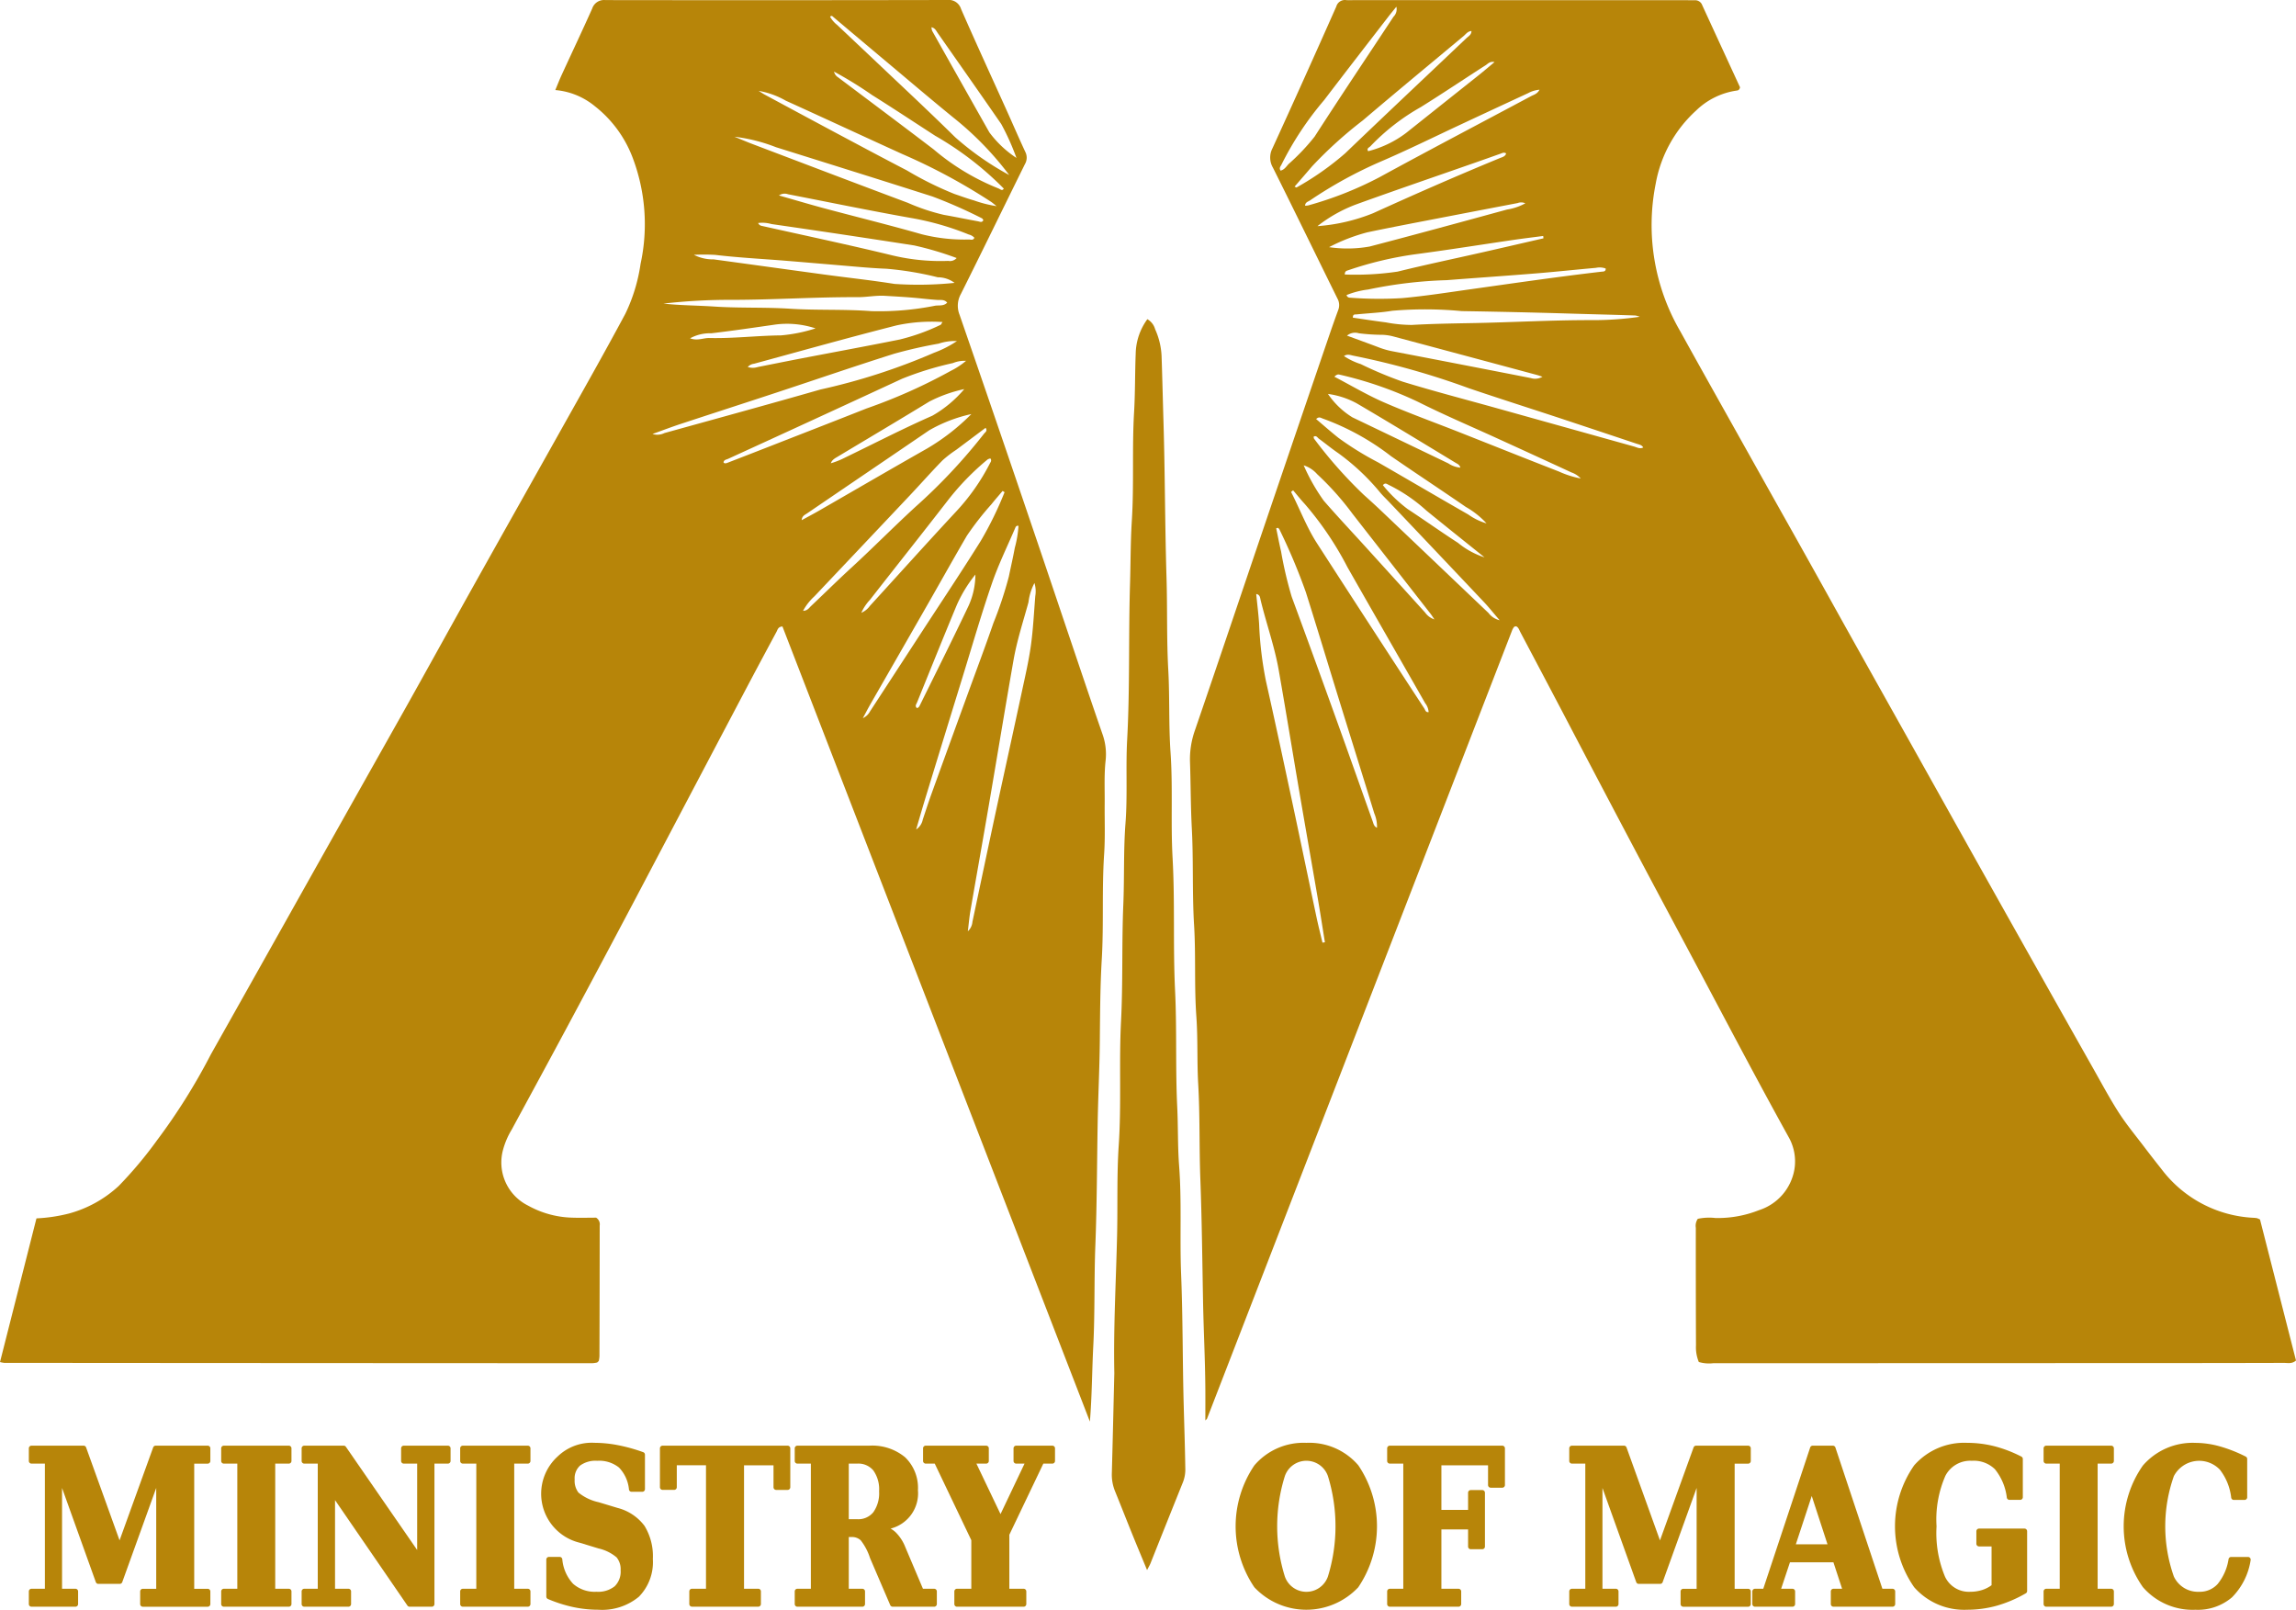 <svg xmlns="http://www.w3.org/2000/svg" width="81.996" height="57.487" viewBox="0 0 81.996 57.487"><title>MoM_1</title><g id="Layer_2" data-name="Layer 2"><g id="Layer_29" data-name="Layer 29"><path d="M43.046,50.727c0-.408.002-.757,0-1.107-.006-1.049-.062-2.096-.082-3.145-.027-1.462-.042-2.924-.097-4.385-.042-1.127-.011-2.255-.076-3.379-.046-.803-.009-1.607-.066-2.407-.078-1.087-.015-2.177-.081-3.262-.07-1.152-.02-2.306-.081-3.457-.042-.79-.038-1.579-.065-2.368a3.103,3.103,0,0,1,.177-1.139c.833-2.427,1.649-4.859,2.474-7.288q1.162-3.423,2.332-6.844.151-.441.312-.879a.48.48,0,0,0-.031-.408c-.769-1.557-1.527-3.119-2.303-4.673A.713.713,0,0,1,45.441,5.3Q46.597,2.773,47.723.232a.318.318,0,0,1,.354-.228c.09.008.181.001.272.001L60.21.007c.104,0,.207.005.311.002a.268.268,0,0,1,.271.179c.454.987.909,1.974,1.349,2.93-.024.107-.079.112-.129.118a2.608,2.608,0,0,0-1.44.712,4.634,4.634,0,0,0-1.442,2.608,7.541,7.541,0,0,0,.883,5.286c.714,1.293,1.439,2.58,2.16,3.869q.978,1.747,1.959,3.492.864,1.544,1.722,3.089,1.147,2.053,2.297,4.104,1.215,2.171,2.429,4.342,1.102,1.966,2.208,3.931.981,1.745,1.966,3.488c.3.53.587,1.069.916,1.581.273.423.597.813.902,1.215.203.268.411.534.62.798A4.383,4.383,0,0,0,80.487,43.49a.784.784,0,0,1,.116.013.742.742,0,0,1,.108.048l1.285,5.035c-.146.128-.295.084-.431.085q-2.508.007-5.017.006-7.681.004-15.361.005a1.289,1.289,0,0,1-.518-.043,1.368,1.368,0,0,1-.101-.592q-.008-2.1-.006-4.2a.437.437,0,0,1,.071-.321,1.951,1.951,0,0,1,.63-.029,4.003,4.003,0,0,0,1.558-.281,1.857,1.857,0,0,0,1.262-1.455,1.759,1.759,0,0,0-.211-1.163c-1.073-1.939-2.105-3.899-3.144-5.856-.772-1.453-1.551-2.903-2.32-4.358q-1.326-2.508-2.641-5.022-.733-1.393-1.47-2.785c-.041-.078-.066-.171-.149-.21a.253.253,0,0,0-.048.006.065.065,0,0,0-.032.02.528.528,0,0,0-.059.099q-5.45,14.082-10.9,28.164C43.107,50.669,43.094,50.677,43.046,50.727Zm4.184-17.064.086-.013c-.084-.52-.164-1.041-.253-1.56-.219-1.276-.445-2.55-.662-3.826-.246-1.441-.48-2.885-.733-4.325-.15-.856-.447-1.676-.65-2.519-.018-.075-.018-.184-.155-.207.036.368.082.725.104,1.083a12.869,12.869,0,0,0,.246,2.039c.313,1.389.61,2.782.908,4.175.303,1.418.597,2.837.897,4.255C47.082,33.066,47.158,33.364,47.229,33.664ZM45.637,18.85l-.061.015c.058.275.109.552.174.826a13.999,13.999,0,0,0,.38,1.621q.819,2.221,1.619,4.449c.43,1.193.851,2.388,1.277,3.582.027.075.038.166.15.217a1.214,1.214,0,0,0-.097-.514c-.414-1.348-.836-2.693-1.253-4.04-.398-1.285-.785-2.573-1.19-3.856a21.423,21.423,0,0,0-.947-2.25C45.681,18.88,45.655,18.866,45.637,18.85Zm13.047-2.871c-.054-.093-.15-.104-.233-.132q-1.343-.449-2.687-.895c-1.105-.365-2.214-.717-3.316-1.091a27.975,27.975,0,0,0-4.102-1.156c-.11-.019-.218-.078-.35.01a2.363,2.363,0,0,0,.599.287,14.002,14.002,0,0,0,1.501.629c1.124.345,2.264.64,3.397.957q2.428.678,4.856,1.356C58.456,15.973,58.562,16.044,58.684,15.979Zm-.125-4.666a.826.826,0,0,0-.153-.046c-.749-.027-1.499-.043-2.249-.066Q54.18,11.141,52.2,11.11a13.733,13.733,0,0,0-2.478-.012c-.42.07-.848.086-1.272.129-.056.006-.141-.018-.135.117.391.057.785.119,1.18.169a5.047,5.047,0,0,0,.924.091c.723-.041,1.448-.053,2.17-.066,1.41-.026,2.818-.108,4.229-.106A11.582,11.582,0,0,0,58.559,11.313Zm-10.905,2.14c.61.319,1.176.657,1.776.918.877.381,1.778.706,2.668,1.057,1.191.47,2.379.946,3.572,1.41a3.494,3.494,0,0,0,.783.25.804.804,0,0,0-.329-.215q-1.302-.602-2.607-1.197c-.952-.436-1.918-.845-2.853-1.314a13.493,13.493,0,0,0-2.811-.98C47.802,13.368,47.75,13.357,47.654,13.453Zm.435-2.917a.12.12,0,0,0,.125.095,13.612,13.612,0,0,0,1.863.015c.823-.075,1.641-.204,2.461-.319,1.549-.217,3.097-.444,4.651-.624.066-.008.161.004.154-.114a.617.617,0,0,0-.346-.024c-.708.063-1.415.139-2.123.197-1.07.087-2.141.16-3.211.243a15.795,15.795,0,0,0-2.807.335A3.006,3.006,0,0,0,48.089,10.537Zm6.89-7.332a1.042,1.042,0,0,0-.407.123q-1.197.554-2.392,1.113c-.961.448-1.913.92-2.887,1.337a15.513,15.513,0,0,0-2.511,1.381c-.067.045-.171.064-.174.188a.624.624,0,0,0,.113-.011A12.699,12.699,0,0,0,49.274,6.324c1.793-.98,3.604-1.928,5.406-2.891C54.78,3.38,54.902,3.355,54.979,3.204ZM46.18,17.51l-.073.058c.314.608.553,1.255.925,1.832q1.906,2.955,3.831,5.897c.037.057.05.149.157.133a.58.58,0,0,0-.124-.32c-.924-1.62-1.854-3.236-2.776-4.857a11.573,11.573,0,0,0-1.516-2.247C46.456,17.847,46.321,17.675,46.18,17.51Zm7.376,4.64c-.221-.257-.381-.459-.557-.646q-1.694-1.793-3.393-3.58c-.098-.103-.202-.202-.295-.309A8.085,8.085,0,0,0,47.789,16.18c-.235-.16-.455-.343-.685-.511-.055-.04-.096-.133-.192-.073.006.026.004.055.018.072a15.963,15.963,0,0,0,1.774,2.003c.222.199.442.399.657.604q1.899,1.807,3.797,3.615A.705.705,0,0,0,53.555,22.15ZM52.55,1.108c-.136.008-.201.113-.284.182-1.201,1.002-2.407,1.998-3.599,3.012A14.983,14.983,0,0,0,46.858,5.94c-.204.24-.412.478-.626.725.05.022.066.034.071.03A10.234,10.234,0,0,0,48.041,5.474c1.437-1.378,2.887-2.742,4.331-4.113C52.441,1.295,52.546,1.249,52.55,1.108ZM53.088,18.69a3.079,3.079,0,0,0-.742-.588c-.884-.609-1.782-1.199-2.666-1.809A8.963,8.963,0,0,0,47.246,14.95c-.069-.021-.134-.088-.244.015.267.226.524.454.793.668a11.007,11.007,0,0,0,1.417.877c1.077.618,2.147,1.249,3.226,1.865A2.115,2.115,0,0,0,53.088,18.69ZM47.465,8.826a4.482,4.482,0,0,0,1.448-.022c1.639-.428,3.273-.874,4.907-1.321a1.984,1.984,0,0,0,.653-.222.348.348,0,0,0-.274-.009q-1.371.262-2.741.526c-.875.17-1.752.334-2.624.518A6.497,6.497,0,0,0,47.465,8.826Zm7.619,4.628c-.073-.024-.145-.05-.219-.07q-2.55-.686-5.102-1.368a1.76,1.76,0,0,0-.382-.059,7.086,7.086,0,0,1-.852-.055.451.451,0,0,0-.424.084c.389.143.739.27,1.088.401a2.91,2.91,0,0,0,.481.147q2.498.478,4.993.967A.517.517,0,0,0,55.084,13.455ZM49.868.24c-.103.128-.208.254-.308.384-.759.983-1.52,1.965-2.273,2.953A11.351,11.351,0,0,0,45.77,5.868c-.028.065-.103.124-.038.225.133-.029.204-.145.286-.234a7.497,7.497,0,0,0,.931-.981c.924-1.436,1.877-2.855,2.817-4.281A.378.378,0,0,0,49.868.24ZM47.049,8.076a6.596,6.596,0,0,0,1.991-.463c1.496-.681,3.001-1.34,4.521-1.966.085-.035.196-.054.227-.169-.08-.049-.138-.012-.196.009-.293.103-.585.208-.878.31-1.429.5-2.862.989-4.286,1.504A5.183,5.183,0,0,0,47.049,8.076Zm8.072.435-.009-.084c-.341.045-.683.086-1.024.135-1.176.172-2.35.36-3.528.516a12.761,12.761,0,0,0-2.409.572c-.053.018-.127.028-.125.153a10.28,10.28,0,0,0,1.885-.103c1.004-.248,2.017-.459,3.026-.688C53.665,8.847,54.393,8.678,55.121,8.511ZM51.227,22.119c-.074-.107-.1-.151-.131-.191q-1.397-1.789-2.793-3.578A10.213,10.213,0,0,0,47.04,16.934a1.073,1.073,0,0,0-.482-.316,6.937,6.937,0,0,0,.716,1.262c.475.547.971,1.074,1.458,1.61q1.082,1.192,2.163,2.385A.646.646,0,0,0,51.227,22.119ZM52.154,16.7c-.028-.107-.108-.135-.169-.172-1.173-.71-2.342-1.426-3.524-2.119a2.97,2.97,0,0,0-1.036-.341,2.884,2.884,0,0,0,.871.835q1.714.822,3.427,1.645A.926.926,0,0,0,52.154,16.7Zm1.22-14.483c-.167-.035-.235.059-.315.111-.773.496-1.535,1.008-2.314,1.494A7.707,7.707,0,0,0,48.944,5.22c-.043.049-.15.075-.083.179a3.799,3.799,0,0,0,1.352-.649q1.306-1.04,2.612-2.078C53.002,2.53,53.174,2.383,53.374,2.217Zm-.357,17.688c-.693-.557-1.389-1.111-2.078-1.673a5.759,5.759,0,0,0-1.337-.912c-.064-.027-.128-.101-.216.006a5,5,0,0,0,.882.851c.605.397,1.194.817,1.802,1.21A2.873,2.873,0,0,0,53.017,19.904Z" fill="#b78509"/><path d="M38.923,50.767l-10.98-28.395c-.157.01-.172.116-.212.191q-.498.924-.99,1.851-2.04,3.868-4.077,7.737Q21.465,34.419,20.252,36.68c-.654,1.222-1.317,2.44-1.977,3.659a2.811,2.811,0,0,0-.307.71,1.718,1.718,0,0,0,.884,2.001,3.418,3.418,0,0,0,1.519.432c.322.014.645.003.918.003a.279.279,0,0,1,.128.283q-.002,2.333-.009,4.666a1.018,1.018,0,0,1-.023.164.462.462,0,0,1-.046.049.088.088,0,0,1-.035.015,1.002,1.002,0,0,1-.153.02Q10.652,48.678.152,48.67A1.036,1.036,0,0,1,0,48.641L1.302,43.51a5.798,5.798,0,0,0,1.157-.172,4.249,4.249,0,0,0,1.783-.988,14.604,14.604,0,0,0,1.371-1.636,21.72,21.72,0,0,0,1.916-3.058Q9.33,34.457,11.126,31.253q1.676-2.981,3.353-5.962c.823-1.469,1.635-2.945,2.457-4.415,1.011-1.809,2.03-3.615,3.042-5.423.791-1.413,1.591-2.822,2.355-4.249a6.079,6.079,0,0,0,.543-1.778,6.693,6.693,0,0,0-.291-3.817,4.244,4.244,0,0,0-1.347-1.821,2.562,2.562,0,0,0-1.407-.572c.082-.195.15-.373.23-.545.362-.789.734-1.573,1.088-2.366a.444.444,0,0,1,.469-.302Q27.723.012,33.828,0a.458.458,0,0,1,.494.322c.53,1.21,1.083,2.411,1.626,3.615.224.496.439.996.669,1.489a.454.454,0,0,1-.015.437c-.764,1.545-1.516,3.095-2.287,4.637a.861.861,0,0,0-.049.734q1.334,3.856,2.645,7.721c.46,1.349.911,2.7,1.368,4.05.365,1.08.728,2.161,1.102,3.237a2.119,2.119,0,0,1,.1.949c-.052.501-.025,1.01-.03,1.515-.005.596.02,1.194-.019,1.788-.084,1.255-.011,2.513-.085,3.766-.058.984-.06,1.968-.07,2.95-.01.958-.059,1.914-.076,2.871-.026,1.463-.026,2.927-.083,4.389-.047,1.204-.013,2.409-.075,3.612C38.998,48.974,38.997,49.866,38.923,50.767Zm-4.359-17.51a.512.512,0,0,0,.164-.337c.271-1.277.539-2.554.813-3.83.313-1.453.634-2.904.946-4.358.119-.556.249-1.112.328-1.674.082-.588.11-1.183.158-1.775a1.021,1.021,0,0,0-.03-.463,1.955,1.955,0,0,0-.213.686c-.188.686-.411,1.364-.534,2.065-.301,1.718-.583,3.44-.878,5.16-.218,1.274-.446,2.546-.666,3.82C34.616,32.765,34.598,32.981,34.564,33.258Zm-1.846-3.635a.547.547,0,0,0,.236-.351c.102-.307.201-.615.311-.919q.647-1.79,1.299-3.579c.305-.84.621-1.676.912-2.52a13.717,13.717,0,0,0,.551-1.657c.071-.342.15-.683.213-1.027a3.989,3.989,0,0,0,.133-.789.087.087,0,0,0-.109.056c-.285.667-.607,1.321-.842,2.005-.375,1.089-.695,2.198-1.034,3.299q-.676,2.19-1.346,4.382C32.931,28.887,32.826,29.255,32.718,29.622ZM34.175,12.18a1.803,1.803,0,0,0-.653.092,16.273,16.273,0,0,0-1.59.361c-1.407.444-2.802.925-4.203,1.387-1.143.377-2.288.746-3.431,1.123-.316.104-.627.223-.995.355a.572.572,0,0,0,.426-.033C25.587,14.95,27.447,14.441,29.3,13.91a22.212,22.212,0,0,0,4.056-1.312A3.855,3.855,0,0,0,34.175,12.18Zm-10.48-1.338c.6.066,1.207.065,1.811.105.902.06,1.808.02,2.713.078.966.062,1.937.012,2.904.087a10.208,10.208,0,0,0,2.274-.195c.139-.021.306.021.43-.109-.103-.122-.228-.089-.337-.096-.194-.012-.386-.032-.579-.052-.436-.047-.875-.07-1.313-.096-.324-.019-.646.05-.966.048-1.501-.007-2.999.095-4.499.096A20.748,20.748,0,0,0,23.695,10.842ZM25.84,16.518c.047.046.097.025.145.007q.761-.294,1.521-.591c1.146-.448,2.293-.893,3.437-1.346a19.454,19.454,0,0,0,3.012-1.344,2.689,2.689,0,0,0,.545-.358,1.093,1.093,0,0,0-.469.08,11.434,11.434,0,0,0-1.816.56q-3.103,1.438-6.213,2.86C25.935,16.416,25.848,16.42,25.84,16.518Zm.39-11.635c.213.087.425.178.64.26,1.85.702,3.698,1.407,5.551,2.1a7.305,7.305,0,0,0,1.286.43c.407.071.812.156,1.219.23.065.012.15.06.192-.045-.018-.023-.029-.052-.049-.061a17.334,17.334,0,0,0-1.772-.781c-1.86-.594-3.724-1.176-5.587-1.76A6.013,6.013,0,0,0,26.23,4.883ZM24.781,9.1a1.489,1.489,0,0,0,.707.163c1.319.179,2.638.363,3.957.542.833.113,1.669.202,2.498.334a12.642,12.642,0,0,0,2.147-.037,1,1,0,0,0-.601-.2,11.564,11.564,0,0,0-1.834-.305c-.347-.013-.697-.04-1.045-.07-.824-.07-1.648-.141-2.473-.209-.863-.071-1.728-.113-2.589-.215A7.136,7.136,0,0,0,24.781,9.1Zm2.312-5.855c.076.047.15.098.228.14q1.177.635,2.357,1.267c.901.48,1.801.963,2.708,1.433a12.172,12.172,0,0,0,1.7.842c.233.078.463.165.699.231a4.351,4.351,0,0,0,.806.204c-.113-.089-.151-.123-.192-.151a21.047,21.047,0,0,0-3.172-1.708c-1.389-.632-2.772-1.276-4.161-1.906A2.973,2.973,0,0,0,27.093,3.245Zm8.783,14.333-.07-.046c-.132.157-.268.31-.395.471a10.507,10.507,0,0,0-.883,1.131c-.476.816-.936,1.641-1.406,2.462q-1.013,1.769-2.029,3.537c-.084.147-.162.297-.279.514a.549.549,0,0,0,.258-.244q.901-1.383,1.802-2.766c.72-1.107,1.455-2.205,2.154-3.325A12.641,12.641,0,0,0,35.875,17.579ZM28.679,21.814c.161-.005.215-.105.286-.172.479-.453.948-.917,1.434-1.363.781-.717,1.526-1.474,2.307-2.19a20.007,20.007,0,0,0,2.436-2.6c.041-.053.135-.097.056-.211q-.527.395-1.051.787a4.071,4.071,0,0,0-.49.378c-.397.407-.773.833-1.163,1.247q-1.704,1.806-3.411,3.608A1.968,1.968,0,0,0,28.679,21.814Zm7.363-15.563a11.322,11.322,0,0,0-1.991-2.049C33.32,3.607,32.6,2.996,31.878,2.389Q30.823,1.504,29.771.617C29.739.59,29.698.533,29.645.6a1.025,1.025,0,0,0,.252.291q.606.572,1.211,1.143c1.003.953,2.017,1.894,3.002,2.865A10.237,10.237,0,0,0,36.042,6.251ZM29.785,2.557a.324.324,0,0,0,.146.205c1.138.857,2.279,1.709,3.412,2.573A8.307,8.307,0,0,0,35.659,6.73c.06.02.129.107.189.005a11.416,11.416,0,0,0-2.454-1.889c-.75-.486-1.496-.979-2.253-1.454A14.467,14.467,0,0,0,29.785,2.557Zm4.38,6.658a11.41,11.41,0,0,0-1.518-.45q-2.546-.396-5.097-.764a1.183,1.183,0,0,0-.475-.037.176.176,0,0,0,.14.105c1.552.347,3.108.676,4.652,1.051a7.389,7.389,0,0,0,1.998.197A.319.319,0,0,0,34.165,9.215ZM27.819,6.98c.59.168,1.12.326,1.654.469,1.148.307,2.303.591,3.445.917a6.192,6.192,0,0,0,1.687.187c.064.001.155.038.192-.063a.395.395,0,0,0-.199-.115,9.981,9.981,0,0,0-2.081-.594c-1.462-.26-2.917-.561-4.374-.844A.356.356,0,0,0,27.819,6.98ZM33.66,11.5a5.962,5.962,0,0,0-1.632.118c-1.706.433-3.401.91-5.099,1.372a.351.351,0,0,0-.225.116.582.582,0,0,0,.362,0c.52-.103,1.04-.208,1.561-.308,1.169-.225,2.34-.439,3.506-.674a7.322,7.322,0,0,0,1.458-.524C33.61,11.591,33.619,11.56,33.66,11.5ZM34.69,14.787a5.279,5.279,0,0,0-1.505.579q-.754.513-1.509,1.027-1.429.971-2.857,1.943c-.076.052-.178.088-.189.24.223-.121.417-.223.607-.332,1.29-.742,2.575-1.491,3.869-2.225A7.71,7.71,0,0,0,34.69,14.787Zm.679,1.585a.307.307,0,0,0-.098.035,9.251,9.251,0,0,0-1.404,1.441c-.926,1.196-1.867,2.38-2.798,3.572a1.677,1.677,0,0,0-.309.463.714.714,0,0,0,.303-.242c1.029-1.126,2.048-2.261,3.087-3.378a7.534,7.534,0,0,0,1.198-1.707C35.375,16.504,35.427,16.448,35.369,16.372ZM36.3,5.64a8.665,8.665,0,0,0-.542-1.209c-.75-1.088-1.512-2.168-2.269-3.251-.055-.078-.093-.177-.224-.207a.5.5,0,0,0,.025.13q1.019,1.813,2.042,3.623A3.786,3.786,0,0,0,36.3,5.64Zm-1.862,8.255a5.006,5.006,0,0,0-1.249.445c-1.083.662-2.175,1.309-3.264,1.963-.1.06-.21.113-.254.241a2.851,2.851,0,0,0,.505-.201c1.038-.502,2.063-1.032,3.118-1.496A4.237,4.237,0,0,0,34.438,13.894Zm.396,6.623a4.848,4.848,0,0,0-.663,1.084c-.481,1.156-.948,2.319-1.419,3.479-.026.064-.089.134-.007.204.062-.008.086-.057.108-.102.582-1.181,1.173-2.358,1.737-3.548A2.723,2.723,0,0,0,34.834,20.518Zm-5.709-8.791a3.243,3.243,0,0,0-1.419-.139c-.767.11-1.533.224-2.303.314a1.477,1.477,0,0,0-.759.18c.262.099.475-.016.69-.011.854.02,1.703-.085,2.556-.094A5.489,5.489,0,0,0,29.125,11.727Z" fill="#b78509"/><path d="M40.965,56.07c-.196-.473-.365-.878-.53-1.284-.204-.504-.402-1.011-.607-1.515a1.563,1.563,0,0,1-.122-.643c.032-1.152.058-2.304.086-3.457.001-.052.004-.104.003-.155-.032-1.632.061-3.263.099-4.894.025-1.075-.013-2.152.059-3.224.099-1.476.006-2.954.082-4.428.071-1.386.023-2.773.081-4.157.041-.971.004-1.944.078-2.912.076-.998.006-1.995.06-2.991.1-1.851.046-3.705.102-5.556.023-.75.017-1.502.064-2.251.082-1.295.005-2.592.081-3.884.041-.699.03-1.398.058-2.096a2.15,2.15,0,0,1,.416-1.224.592.592,0,0,1,.277.357,2.602,2.602,0,0,1,.23.938c.028.802.046,1.605.07,2.407.055,1.839.051,3.68.107,5.518.034,1.101.002,2.203.063,3.301.054.984.013,1.97.081,2.951.087,1.256.003,2.513.073,3.768.088,1.579.012,3.162.089,4.74.067,1.386.01,2.772.077,4.156.034.699.014,1.4.067,2.095.098,1.294.019,2.59.072,3.884.063,1.552.05,3.105.092,4.657.02.75.046,1.5.057,2.251a1.249,1.249,0,0,1-.078.495q-.587,1.46-1.169,2.922C41.059,55.898,41.025,55.952,40.965,56.07Z" fill="#b78509"/><path d="M7.417,51.627H5.56a.095.095,0,0,0-.09.063L4.27,55.009,3.075,51.69a.095.095,0,0,0-.09-.063H1.125a.095.095,0,0,0-.095.095v.451a.095.095,0,0,0,.095.095h.478v4.469H1.125a.095.095,0,0,0-.095.095v.451a.095.095,0,0,0,.095.095H2.694a.095.095,0,0,0,.095-.095v-.451a.095.095,0,0,0-.095-.095H2.216V53.138L3.422,56.5a.096.096,0,0,0,.09.063H4.276a.096.096,0,0,0,.09-.063l1.213-3.364v3.602H5.101a.095.095,0,0,0-.095.095v.451a.095.095,0,0,0,.095.095H7.417a.095.095,0,0,0,.095-.095v-.451a.095.095,0,0,0-.095-.095H6.936v-4.469h.481a.095.095,0,0,0,.095-.095V51.722A.095.095,0,0,0,7.417,51.627Z" fill="#b78509"/><path d="M10.314,51.627h-2.32a.095.095,0,0,0-.095.095v.451a.095.095,0,0,0,.095.095h.481v4.469H7.994a.095.095,0,0,0-.095.095v.451a.095.095,0,0,0,.095.095h2.32a.095.095,0,0,0,.095-.095v-.451a.095.095,0,0,0-.095-.095H9.829v-4.469h.485a.095.095,0,0,0,.095-.095V51.722A.095.095,0,0,0,10.314,51.627Z" fill="#b78509"/><path d="M15.996,51.627H14.42a.095.095,0,0,0-.095.095v.451a.095.095,0,0,0,.095.095h.478v3.085l-2.545-3.685a.095.095,0,0,0-.078-.041h-1.408a.095.095,0,0,0-.095.095v.451a.095.095,0,0,0,.095.095h.481v4.469h-.481a.095.095,0,0,0-.095.095v.451a.095.095,0,0,0,.095.095h1.576a.095.095,0,0,0,.095-.095v-.451a.095.095,0,0,0-.095-.095h-.478V53.572L14.55,57.337a.095.095,0,0,0,.079.041h.791a.095.095,0,0,0,.095-.095V52.268h.481a.095.095,0,0,0,.095-.095V51.722A.095.095,0,0,0,15.996,51.627Z" fill="#b78509"/><path d="M18.849,51.627h-2.32a.095.095,0,0,0-.095.095v.451a.095.095,0,0,0,.095.095H17.01v4.469H16.529a.095.095,0,0,0-.095.095v.451a.095.095,0,0,0,.095.095h2.32a.095.095,0,0,0,.095-.095v-.451a.095.095,0,0,0-.095-.095h-.485v-4.469h.485a.095.095,0,0,0,.095-.095V51.722A.095.095,0,0,0,18.849,51.627Z" fill="#b78509"/><path d="M22.058,53.851l-.676-.204a1.715,1.715,0,0,1-.725-.346.694.694,0,0,1-.134-.465.61.61,0,0,1,.194-.499.938.938,0,0,1,.612-.17,1.129,1.129,0,0,1,.778.242,1.301,1.301,0,0,1,.355.784.095.095,0,0,0,.094.081h.382a.095.095,0,0,0,.095-.095V51.949a.095.095,0,0,0-.063-.09,6.134,6.134,0,0,0-.901-.25,4.491,4.491,0,0,0-.841-.084,1.749,1.749,0,0,0-1.314.489,1.799,1.799,0,0,0,.793,3.08l.673.205a1.507,1.507,0,0,1,.642.319.67.67,0,0,1,.142.458.726.726,0,0,1-.213.573.945.945,0,0,1-.647.195,1.17,1.17,0,0,1-.836-.283,1.472,1.472,0,0,1-.387-.88.096.096,0,0,0-.094-.082h-.382a.095.095,0,0,0-.095.095V57.015a.096.096,0,0,0,.058.088,5.011,5.011,0,0,0,.902.288,4.301,4.301,0,0,0,.895.095,2.059,2.059,0,0,0,1.45-.463,1.762,1.762,0,0,0,.5-1.349,2.07,2.07,0,0,0-.298-1.183A1.74,1.74,0,0,0,22.058,53.851Z" fill="#b78509"/><path d="M28.128,51.627H23.663a.095.095,0,0,0-.095.095v1.389a.095.095,0,0,0,.095.095h.412a.095.095,0,0,0,.095-.095v-.784h1.043v4.409h-.501a.095.095,0,0,0-.095.095v.451a.095.095,0,0,0,.095.095h2.367a.095.095,0,0,0,.095-.095v-.451a.095.095,0,0,0-.095-.095h-.508V52.328h1.053v.784a.095.095,0,0,0,.095.095h.409a.095.095,0,0,0,.095-.095V51.722A.095.095,0,0,0,28.128,51.627Z" fill="#b78509"/><path d="M33.361,56.737h-.4l-.632-1.491a1.526,1.526,0,0,0-.345-.528.921.921,0,0,0-.178-.13,1.297,1.297,0,0,0,.976-1.372,1.515,1.515,0,0,0-.459-1.175,1.836,1.836,0,0,0-1.276-.414H28.477a.095.095,0,0,0-.095.095v.451a.095.095,0,0,0,.095.095h.481v4.469h-.481a.095.095,0,0,0-.095.095v.451a.095.095,0,0,0,.095.095h2.32a.095.095,0,0,0,.095-.095v-.451a.095.095,0,0,0-.095-.095H30.312V54.89h.089a.457.457,0,0,1,.337.116,2.032,2.032,0,0,1,.333.634l.721,1.68a.096.096,0,0,0,.088.058h1.482a.095.095,0,0,0,.095-.095v-.451A.095.095,0,0,0,33.361,56.737Zm-3.049-4.469h.3a.695.695,0,0,1,.577.244,1.16,1.16,0,0,1,.206.744,1.176,1.176,0,0,1-.207.749.691.691,0,0,1-.576.248h-.3Z" fill="#b78509"/><path d="M37.582,51.627H36.291a.095.095,0,0,0-.095.095v.451a.095.095,0,0,0,.095.095h.298l-.858,1.803-.861-1.803h.348a.095.095,0,0,0,.095-.095V51.722a.095.095,0,0,0-.095-.095H33.06a.095.095,0,0,0-.095.095v.451a.095.095,0,0,0,.095.095h.322l1.306,2.735v1.734h-.511a.095.095,0,0,0-.095.095v.451a.095.095,0,0,0,.095.095h2.38a.095.095,0,0,0,.095-.095v-.451a.095.095,0,0,0-.095-.095h-.511V54.809L37.26,52.268h.322a.095.095,0,0,0,.095-.095V51.722A.095.095,0,0,0,37.582,51.627Z" fill="#b78509"/><path d="M46.653,51.526a2.309,2.309,0,0,0-1.855.803,3.875,3.875,0,0,0-.001,4.356,2.547,2.547,0,0,0,3.709,0,3.886,3.886,0,0,0,.002-4.358A2.305,2.305,0,0,0,46.653,51.526Zm.77,4.774a.814.814,0,0,1-1.539-.005,6.002,6.002,0,0,1,0-3.577.814.814,0,0,1,1.539-.006,6.079,6.079,0,0,1,0,3.588Z" fill="#b78509"/><path d="M53.65,51.627H49.634a.096.096,0,0,0-.095.095v.451a.096.096,0,0,0,.095.095h.481v4.469h-.481a.096.096,0,0,0-.095.095v.451a.096.096,0,0,0,.095.095h2.454a.096.096,0,0,0,.095-.095v-.451a.096.096,0,0,0-.095-.095h-.612V54.618h.953v.612a.095.095,0,0,0,.095.095h.412a.095.095,0,0,0,.095-.095v-1.922a.095.095,0,0,0-.095-.095h-.412a.095.095,0,0,0-.095.095v.612h-.953V52.328H53.142v.705a.095.095,0,0,0,.095.095H53.65a.095.095,0,0,0,.095-.095V51.722A.096.096,0,0,0,53.65,51.627Z" fill="#b78509"/><path d="M62.43,51.627H60.572a.096.096,0,0,0-.09.063l-1.2,3.32-1.195-3.32a.095.095,0,0,0-.09-.063H56.137a.096.096,0,0,0-.095.095v.451a.096.096,0,0,0,.095.095h.478v4.469h-.478a.096.096,0,0,0-.095.095v.451a.096.096,0,0,0,.095.095h1.569a.095.095,0,0,0,.095-.095v-.451a.095.095,0,0,0-.095-.095h-.478V53.138L58.434,56.5a.096.096,0,0,0,.09.063h.764a.096.096,0,0,0,.09-.063l1.213-3.364v3.602h-.478a.096.096,0,0,0-.095.095v.451a.096.096,0,0,0,.095.095H62.43a.095.095,0,0,0,.095-.095v-.451a.095.095,0,0,0-.095-.095h-.481v-4.469H62.43a.095.095,0,0,0,.095-.095V51.722A.095.095,0,0,0,62.43,51.627Z" fill="#b78509"/><path d="M67.585,56.737h-.36l-1.678-5.045a.096.096,0,0,0-.09-.065H64.736a.095.095,0,0,0-.09.065l-1.675,5.045h-.296a.096.096,0,0,0-.095.095v.451a.096.096,0,0,0,.095.095h1.338a.095.095,0,0,0,.095-.095v-.451a.095.095,0,0,0-.095-.095h-.404l.315-.945h1.552l.31.945h-.308a.095.095,0,0,0-.095.095v.451a.095.095,0,0,0,.095.095h2.109a.096.096,0,0,0,.095-.095v-.451A.096.096,0,0,0,67.585,56.737ZM65.265,55.15H64.134l.568-1.726Z" fill="#b78509"/><path d="M72.299,54.588H70.676a.096.096,0,0,0-.095.095V55.13a.096.096,0,0,0,.095.095h.448V56.61a1.158,1.158,0,0,1-.33.169,1.42,1.42,0,0,1-.44.066.939.939,0,0,1-.893-.54,4.042,4.042,0,0,1-.302-1.797,3.899,3.899,0,0,1,.315-1.803.998.998,0,0,1,.944-.538,1.082,1.082,0,0,1,.825.3,1.98,1.98,0,0,1,.426,1.018.095.095,0,0,0,.094.078h.382a.095.095,0,0,0,.095-.095V52.102a.096.096,0,0,0-.052-.085,4.633,4.633,0,0,0-.96-.369,3.95,3.95,0,0,0-.974-.122A2.376,2.376,0,0,0,68.36,52.33a3.799,3.799,0,0,0,0,4.352,2.376,2.376,0,0,0,1.895.804,3.92,3.92,0,0,0,1.06-.145A4.56,4.56,0,0,0,72.346,56.9a.095.095,0,0,0,.048-.083V54.683A.095.095,0,0,0,72.299,54.588Z" fill="#b78509"/><path d="M75.397,51.627h-2.32a.096.096,0,0,0-.095.095v.451a.096.096,0,0,0,.095.095h.481v4.469h-.481a.096.096,0,0,0-.095.095v.451a.096.096,0,0,0,.095.095h2.32a.096.096,0,0,0,.095-.095v-.451a.096.096,0,0,0-.095-.095h-.485v-4.469h.485a.096.096,0,0,0,.095-.095V51.722A.096.096,0,0,0,75.397,51.627Z" fill="#b78509"/><path d="M80.355,55.636a.094.094,0,0,0-.074-.035h-.6a.095.095,0,0,0-.093.076,1.852,1.852,0,0,1-.389.889.859.859,0,0,1-.667.279.948.948,0,0,1-.898-.545,5.381,5.381,0,0,1,0-3.585,1.021,1.021,0,0,1,1.643-.231,1.996,1.996,0,0,1,.405,1.001.095.095,0,0,0,.094.08h.382a.095.095,0,0,0,.095-.095V52.102a.096.096,0,0,0-.052-.085,5.15,5.15,0,0,0-.936-.368,3.27,3.27,0,0,0-.86-.122,2.349,2.349,0,0,0-1.878.81,3.782,3.782,0,0,0,0,4.34,2.349,2.349,0,0,0,1.878.81,1.876,1.876,0,0,0,1.303-.442,2.4,2.4,0,0,0,.668-1.329A.096.096,0,0,0,80.355,55.636Z" fill="#b78509"/></g></g></svg>